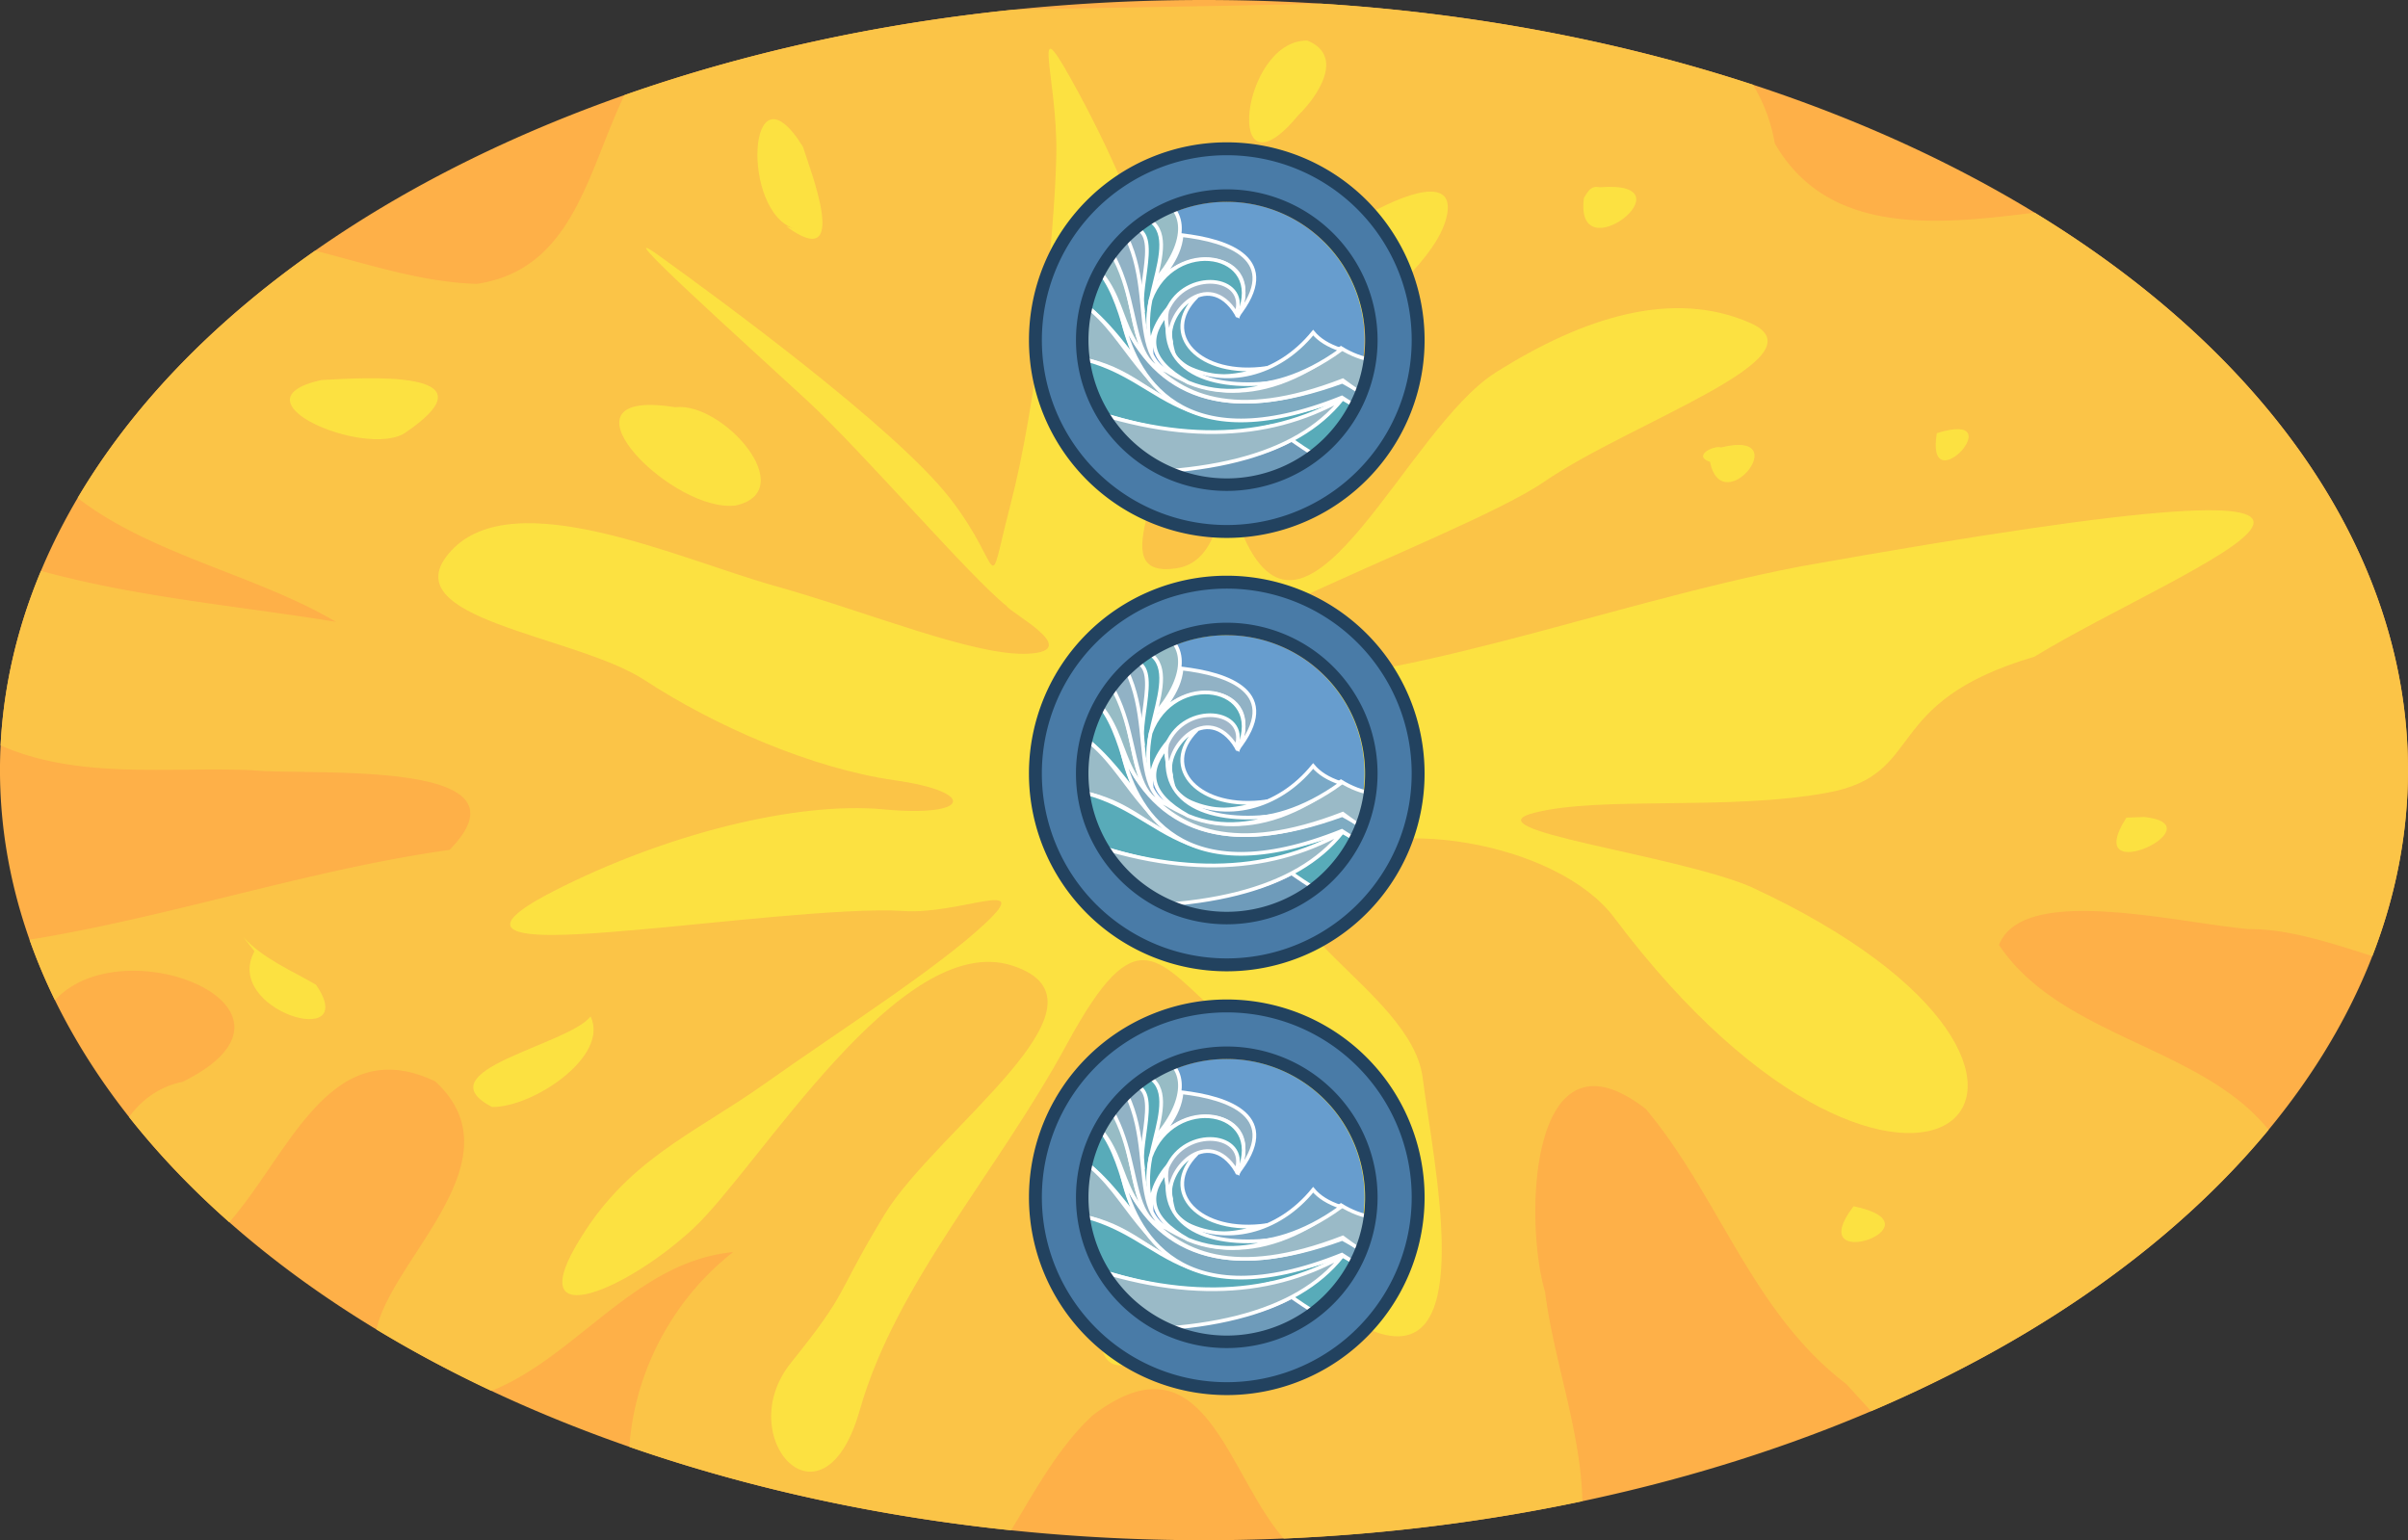 <?xml version="1.0" encoding="UTF-8" standalone="no"?>
<svg
   xmlns:dc="http://purl.org/dc/elements/1.1/"
   xmlns:cc="http://creativecommons.org/ns#"
   xmlns:rdf="http://www.w3.org/1999/02/22-rdf-syntax-ns#"
   xmlns:svg="http://www.w3.org/2000/svg"
   xmlns="http://www.w3.org/2000/svg"
   xmlns:sodipodi="http://sodipodi.sourceforge.net/DTD/sodipodi-0.dtd"
   xmlns:inkscape="http://www.inkscape.org/namespaces/inkscape"
   sodipodi:docname="favor02.svg"
   inkscape:version="1.0 (4035a4fb49, 2020-05-01)"
   id="svg9477"
   version="1.1"
   viewBox="0 0 132.292 84.625"
   height="84.625mm"
   width="132.292mm">
  <rect x="0" y="0" width="132.292" height="84.625" fill="#333333" stroke="none"/>
  <defs
     id="defs9471">
    <filter
       style="color-interpolation-filters:sRGB"
       inkscape:label="Color Shift"
       id="filter14284">
      <feColorMatrix
         type="hueRotate"
         values="360"
         result="color1"
         id="feColorMatrix14280" />
      <feColorMatrix
         type="saturate"
         values="1"
         result="fbSourceGraphic"
         id="feColorMatrix14282" />
      <feColorMatrix
         result="fbSourceGraphicAlpha"
         in="fbSourceGraphic"
         values="0 0 0 -1 0 0 0 0 -1 0 0 0 0 -1 0 0 0 0 1 0"
         id="feColorMatrix14286" />
      <feColorMatrix
         id="feColorMatrix14288"
         type="hueRotate"
         values="360"
         result="color1"
         in="fbSourceGraphic" />
      <feColorMatrix
         id="feColorMatrix14290"
         type="saturate"
         values="1"
         result="color2" />
    </filter>
    <filter
       id="filter14284-7"
       inkscape:label="Color Shift"
       style="color-interpolation-filters:sRGB">
      <feColorMatrix
         id="feColorMatrix14280-8"
         result="color1"
         values="360"
         type="hueRotate" />
      <feColorMatrix
         id="feColorMatrix14282-6"
         result="fbSourceGraphic"
         values="1"
         type="saturate" />
      <feColorMatrix
         id="feColorMatrix14286-8"
         values="0 0 0 -1 0 0 0 0 -1 0 0 0 0 -1 0 0 0 0 1 0"
         in="fbSourceGraphic"
         result="fbSourceGraphicAlpha" />
      <feColorMatrix
         in="fbSourceGraphic"
         result="color1"
         values="360"
         type="hueRotate"
         id="feColorMatrix14288-8" />
      <feColorMatrix
         result="color2"
         values="1"
         type="saturate"
         id="feColorMatrix14290-4" />
    </filter>
    <filter
       style="color-interpolation-filters:sRGB"
       inkscape:label="Color Shift"
       id="filter14284-7-5">
      <feColorMatrix
         type="hueRotate"
         values="360"
         result="color1"
         id="feColorMatrix14280-8-0" />
      <feColorMatrix
         type="saturate"
         values="1"
         result="fbSourceGraphic"
         id="feColorMatrix14282-6-4" />
      <feColorMatrix
         result="fbSourceGraphicAlpha"
         in="fbSourceGraphic"
         values="0 0 0 -1 0 0 0 0 -1 0 0 0 0 -1 0 0 0 0 1 0"
         id="feColorMatrix14286-8-8" />
      <feColorMatrix
         id="feColorMatrix14288-8-7"
         type="hueRotate"
         values="360"
         result="color1"
         in="fbSourceGraphic" />
      <feColorMatrix
         id="feColorMatrix14290-4-1"
         type="saturate"
         values="1"
         result="color2" />
    </filter>
    <filter
       style="color-interpolation-filters:sRGB"
       inkscape:label="Color Shift"
       id="filter14284-0">
      <feColorMatrix
         type="hueRotate"
         values="360"
         result="color1"
         id="feColorMatrix14280-9" />
      <feColorMatrix
         type="saturate"
         values="1"
         result="fbSourceGraphic"
         id="feColorMatrix14282-1" />
      <feColorMatrix
         result="fbSourceGraphicAlpha"
         in="fbSourceGraphic"
         values="0 0 0 -1 0 0 0 0 -1 0 0 0 0 -1 0 0 0 0 1 0"
         id="feColorMatrix14286-7" />
      <feColorMatrix
         id="feColorMatrix14288-7"
         type="hueRotate"
         values="360"
         result="color1"
         in="fbSourceGraphic" />
      <feColorMatrix
         id="feColorMatrix14290-1"
         type="saturate"
         values="1"
         result="color2" />
    </filter>
  </defs>
  <sodipodi:namedview
     inkscape:window-maximized="0"
     inkscape:window-y="55"
     inkscape:window-x="387"
     inkscape:window-height="983"
     inkscape:window-width="1533"
     fit-margin-bottom="0"
     fit-margin-right="0"
     fit-margin-left="0"
     fit-margin-top="0"
     showgrid="true"
     inkscape:document-rotation="0"
     inkscape:current-layer="layer1"
     inkscape:document-units="mm"
     inkscape:cy="230.23097"
     inkscape:cx="166.28427"
     inkscape:zoom="0.98994949"
     inkscape:pageshadow="2"
     inkscape:pageopacity="0.0"
     borderopacity="1.0"
     bordercolor="#666666"
     pagecolor="#ffffff"
     id="base">
    <inkscape:grid
       id="grid548"
       type="xygrid" />
  </sodipodi:namedview>
  <g
     sodipodi:insensitive="true"
     transform="translate(-47.648,72.864)"
     id="layer1"
     inkscape:groupmode="layer"
     inkscape:label="Background">
    <path
       d="m 179.939,-30.551 a 66.146,42.313 0 0 1 -66.146,42.313 66.146,42.313 0 0 1 -66.146,-42.313 66.146,42.313 0 0 1 66.146,-42.313 66.146,42.313 0 0 1 66.146,42.313 z"
       style="fill:#feb048;fill-opacity:1;stroke:none;stroke-width:1.111;stroke-linecap:round;stroke-linejoin:bevel"
       id="path10054" />
    <path
       d="m 120.212,-72.664 c -5.619,0.146 -11.242,0.207 -16.864,0.332 a 66.146,42.313 0 0 0 -21.396,4.694 c -2.018,4.201 -2.819,9.592 -8.111,10.371 -3.005,-0.091 -5.925,-1.066 -8.879,-1.825 a 66.146,42.313 0 0 0 -13.047,13.588 c 4.031,3.124 9.846,4.234 14.186,6.805 -5.394,-0.875 -10.924,-1.347 -16.201,-2.797 a 66.146,42.313 0 0 0 -2.219,9.585 c 4.271,1.891 9.203,1.172 13.817,1.366 3.173,0.322 15.801,-0.683 10.849,4.376 -7.793,1.102 -15.319,3.681 -23.076,4.934 a 66.146,42.313 0 0 0 1.394,3.318 c 0.012,-0.009 0.023,-0.015 0.035,-0.024 3.782,-4.068 15.041,0.518 6.983,4.518 -1.273,0.251 -2.246,0.985 -2.946,1.93 a 66.146,42.313 0 0 0 5.51,5.785 c 3.343,-3.848 5.558,-10.474 11.315,-7.74 4.665,4.311 -2.38,9.686 -3.232,13.632 a 66.146,42.313 0 0 0 6.317,3.373 c 4.689,-1.882 7.925,-7.121 13.281,-7.625 -3.284,2.548 -5.423,6.555 -5.701,10.703 a 66.146,42.313 0 0 0 20.97,4.582 c 1.372,-2.277 2.665,-4.659 4.503,-6.333 6.107,-4.622 7.315,3.177 10.475,6.787 A 66.146,42.313 0 0 0 134.582,9.617 c -0.077,-3.821 -1.573,-7.721 -2.051,-11.497 -1.19,-4.035 -0.82,-15.005 5.543,-10.044 4.016,4.798 5.856,11.189 10.994,15.094 0.438,0.476 0.908,0.992 1.376,1.502 a 66.146,42.313 0 0 0 21.836,-15.462 c -3.739,-4.621 -11.39,-5.062 -14.811,-10.152 1.312,-3.372 9.708,-1.223 13.745,-0.873 2.147,-0.015 4.461,0.751 6.766,1.484 a 66.146,42.313 0 0 0 1.959,-10.22 66.146,42.313 0 0 0 -20.512,-30.629 c -5.236,0.649 -11.311,1.339 -14.276,-3.806 -0.203,-1.201 -0.624,-2.271 -1.196,-3.221 a 66.146,42.313 0 0 0 -23.744,-4.457 z"
       style="fill:#fbc447;fill-opacity:1;stroke:none;stroke-width:0.939px;stroke-linecap:butt;stroke-linejoin:miter;stroke-opacity:1"
       id="path10060" />
    <path
       d="m 149.482,-6.587 c -2.942,3.846 5.059,1.046 0,0 z M 134.667,-61.993 c -0.55,4.199 6.055,-0.989 0.886,-0.583 -0.532,-0.095 -0.634,0.201 -0.886,0.583 z m 6.924,14.504 c 0.689,3.281 4.752,-1.81 0.614,-0.792 -0.432,-0.128 -1.584,0.478 -0.614,0.792 z m 12.464,-1.574 c -0.659,3.945 4.24,-1.334 0,0 z m -45.504,43.452 c 0.099,2.459 -2.339,10.336 2.612,6.922 2.522,-2.078 0.566,-8.498 -2.612,-6.922 z M 80.094,-17.016 c -1.233,1.582 -9.245,2.971 -5.416,4.974 2.266,0.024 6.465,-2.79 5.416,-4.974 z m -18.465,-3.582 c -1.771,3.244 5.889,5.51 3.385,1.844 -1.364,-0.802 -2.894,-1.421 -3.985,-2.609 m 58.435,-49.273 c -3.672,-0.023 -4.615,9.088 -0.487,4.102 1.026,-1 2.595,-3.254 0.487,-4.102 z M 91.354,-60.284 c -3.047,-0.81 -2.649,-9.446 0.404,-4.519 0.417,1.322 2.649,6.998 -0.912,4.376 m -20.98,11.371 c -2.2,1.336 -9.62,-1.815 -4.555,-2.927 2.161,-0.115 9.882,-0.666 4.555,2.927 z m 17.918,3.983 c -3.564,0.075 -9.934,-6.529 -3.047,-5.415 2.642,-0.319 6.948,4.62 3.3,5.404 M 164.471,-27.94 c -2.591,4.043 5.092,0.411 0.979,-0.036 l -0.979,0.036 z m -61.525,-11.633 c -2.052,-1.635 -7.814,-8.381 -10.953,-11.284 -3.139,-2.903 -11.314,-10.247 -8.127,-7.951 3.186,2.296 12.952,9.425 15.983,13.335 3.031,3.91 1.912,5.714 3.324,0.295 1.412,-5.419 2.423,-14.771 2.507,-19.182 0.084,-4.411 -1.607,-8.631 1.228,-3.398 2.836,5.233 5.374,11.794 5.335,16.379 -0.039,4.585 -4.14,10.355 0.027,9.742 4.168,-0.613 2,-10.422 3.859,-13.815 1.859,-3.392 12.4,-9.951 10.919,-5.234 -1.481,4.717 -14.362,10.926 -10.86,17.765 3.502,6.839 8.793,-6.423 13.633,-9.478 4.839,-3.055 9.727,-4.58 13.969,-2.726 4.242,1.854 -6.574,5.472 -11.313,8.734 -4.74,3.262 -26.191,10.543 -17.338,11.004 8.854,0.461 20.412,-4.223 31.363,-6.344 40.934,-7.307 21.068,-0.042 12.912,4.95 -8.557,2.524 -5.873,6.461 -11.366,7.471 -5.493,1.01 -12.388,0.164 -16.1,1.102 -3.712,0.938 7.615,2.267 11.871,4.063 22.723,10.488 8.872,23.492 -7.49,1.697 -3.128,-4.162 -12.748,-5.799 -16.696,-2.869 -3.948,2.931 5.55,6.827 6.172,11.661 0.622,4.834 2.933,15.517 -2.255,14.084 -5.188,-1.433 -4.91,-14.031 -8.627,-17.277 -3.716,-3.247 -4.749,-5.852 -8.652,1.337 -3.903,7.188 -9.39,13.107 -11.394,20.143 -2.004,7.036 -7.076,1.489 -3.772,-2.621 3.304,-4.111 2.298,-3.456 5.132,-8.132 2.833,-4.676 13.203,-11.665 7.041,-13.683 -6.162,-2.018 -13.958,11.111 -17.555,14.451 -3.597,3.34 -9.188,5.737 -6.452,0.976 2.736,-4.761 6.413,-6.116 10.402,-8.949 3.989,-2.833 9.423,-6.285 12.115,-8.813 2.692,-2.528 -1.432,-0.454 -4.527,-0.671 -3.095,-0.217 -10.916,0.724 -14.593,1.033 -3.677,0.309 -10.687,0.988 -4.594,-2.128 6.093,-3.115 13.328,-4.938 18.115,-4.488 4.786,0.45 5.169,-0.952 0.603,-1.601 -4.565,-0.649 -9.913,-3.005 -13.732,-5.503 -3.819,-2.498 -14.09,-3.338 -10.629,-7.1 3.461,-3.761 12.59,0.47 17.786,1.927 5.196,1.457 11.044,3.904 13.972,3.722 2.929,-0.182 -0.987,-2.206 -1.244,-2.624 -0.257,-0.418 2.052,1.635 -1.5e-4,1.4e-5 z"
       style="fill:#fefc3d;fill-opacity:0.529;stroke:none;stroke-width:0.265px;stroke-linecap:butt;stroke-linejoin:miter;stroke-opacity:1"
       id="path10122" />
  </g>
  <g
     inkscape:label="Water"
     id="layer6"
     inkscape:groupmode="layer">
    <g
       transform="matrix(0.105,0,0,0.105,126.99,37.482)"
       id="layer1-6"
       inkscape:label="Ebene 1">
      <circle
         r="72.25"
         cy="47.625"
         cx="-567.72"
         id="circle10737"
         style="fill:#679dce;fill-opacity:1;stroke-width:0.334;stroke-linecap:round;stroke-linejoin:bevel" />
      <path
         sodipodi:nodetypes="cccc"
         inkscape:connector-curvature="0"
         id="path4146"
         d="m -591.199,-7.152 c -1.058,13.01 -10.844,21.463 -16.447,31.433 13.046,-28.485 62.382,-23.991 45.347,11.316 24.251,-30.265 -4.453,-39.954 -28.9,-42.749 z"
         style="color:#000000;display:inline;overflow:visible;visibility:visible;fill:#91b2c5;fill-opacity:1;stroke:#ffffff;stroke-width:1.933;stroke-linecap:butt;stroke-linejoin:miter;stroke-miterlimit:4;stroke-dasharray:none;stroke-dashoffset:0;stroke-opacity:1;marker:none;enable-background:accumulate" />
      <path
         sodipodi:nodetypes="ccc"
         inkscape:connector-curvature="0"
         id="path4144"
         d="m -637.966,-23.594 c 60.969,-20.035 64.243,33.364 -8.533,71.219 12.044,-21.589 17.993,-77.184 8.533,-71.219 z"
         style="color:#000000;display:inline;overflow:visible;visibility:visible;fill:#97bcc5;fill-opacity:1;stroke:#ffffff;stroke-width:1.933;stroke-linecap:butt;stroke-linejoin:miter;stroke-miterlimit:4;stroke-dasharray:none;stroke-dashoffset:0;stroke-opacity:1;marker:none;enable-background:accumulate" />
      <path
         style="color:#000000;display:inline;overflow:visible;visibility:visible;fill:#58abb9;fill-opacity:1;stroke:#ffffff;stroke-width:1.933;stroke-linecap:butt;stroke-linejoin:miter;stroke-miterlimit:4;stroke-dasharray:none;stroke-dashoffset:0;stroke-opacity:1;marker:none;enable-background:accumulate"
         d="m -628.624,-17.593 c 47.906,-4.993 15.816,38.929 20.814,57.912 -5.506,20.846 -18.442,-60.263 -20.814,-57.912 z"
         id="path4142"
         inkscape:connector-curvature="0"
         sodipodi:nodetypes="ccc" />
      <path
         sodipodi:nodetypes="ccssscsccc"
         inkscape:connector-curvature="0"
         id="path3323"
         d="m -573.466,142.551 -56.885,-23.862 c 11.138,-0.4 -3.792,-2.834 7.359,-3.082 11.151,-0.248 22.18,-0.618 32.831,-1.509 10.651,-0.89 20.925,-2.301 30.564,-4.628 9.639,-2.328 18.645,-5.573 26.759,-10.133 6.535,4.415 13.302,8.123 20.384,10.866 7.082,2.743 0.864,4.151 8.661,4.707 l -14.855,13.871 z"
         style="color:#000000;display:inline;overflow:visible;visibility:visible;fill:#6e9bba;fill-opacity:1;stroke:#ffffff;stroke-width:1.933;stroke-linecap:butt;stroke-linejoin:miter;stroke-miterlimit:4;stroke-dasharray:none;stroke-dashoffset:0;stroke-opacity:1;marker:none;enable-background:accumulate" />
      <path
         sodipodi:nodetypes="cccc"
         inkscape:connector-curvature="0"
         id="path4099"
         d="M -656.553,-2.482 V 21.228 c 17.077,6.468 27.52,18.811 42.798,38.798 -10.994,-20.54 -9.524,-53.246 -42.798,-62.507 z"
         style="color:#000000;display:inline;overflow:visible;visibility:visible;fill:#58abb9;fill-opacity:1;stroke:#ffffff;stroke-width:1.933;stroke-linecap:butt;stroke-linejoin:miter;stroke-miterlimit:4;stroke-dasharray:none;stroke-dashoffset:0;stroke-opacity:1;marker:none;enable-background:accumulate" />
      <path
         sodipodi:nodetypes="cccc"
         inkscape:connector-curvature="0"
         id="path4097"
         d="m -656.553,55.535 c 34.85,3.713 40.679,15.403 65.589,28.02 -31.77,-23.397 -33.808,-49.738 -65.589,-62.148 z"
         style="color:#000000;display:inline;overflow:visible;visibility:visible;fill:#99bbc7;fill-opacity:1;stroke:#ffffff;stroke-width:1.933;stroke-linecap:butt;stroke-linejoin:miter;stroke-miterlimit:4;stroke-dasharray:none;stroke-dashoffset:0;stroke-opacity:1;marker:none;enable-background:accumulate" />
      <path
         sodipodi:nodetypes="ccccccc"
         inkscape:connector-curvature="0"
         id="path4095"
         d="m -656.553,55.355 c 58.482,5.22 55.362,55.566 149.469,22.991 5.636,3.253 11.271,6.288 16.907,7.185 l -10.311,27.468 c -18.167,0.756 -26.022,-9.397 -44.189,-20.104 -36.907,9.845 -74.35,-0.778 -111.876,-14.576 z"
         style="color:#000000;display:inline;overflow:visible;visibility:visible;fill:#58abb9;fill-opacity:1;stroke:#ffffff;stroke-width:1.933;stroke-linecap:butt;stroke-linejoin:miter;stroke-miterlimit:4;stroke-dasharray:none;stroke-dashoffset:0;stroke-opacity:1;marker:none;enable-background:accumulate" />
      <path
         sodipodi:nodetypes="ccssscc"
         inkscape:connector-curvature="0"
         id="path4093"
         d="m -656.553,78.32 c 61.269,24.483 109.961,22.318 149.312,0.362 -5.951,7.482 -13.482,13.9 -22.624,19.233 -9.142,5.333 -19.897,9.58 -32.296,12.72 -12.399,3.14 -26.443,5.172 -42.164,6.074 -15.721,0.902 -17.962,-4.007 -37.071,-5.386 z"
         style="color:#000000;display:inline;overflow:visible;visibility:visible;fill:#9abac7;fill-opacity:1;stroke:#ffffff;stroke-width:1.933;stroke-linecap:butt;stroke-linejoin:miter;stroke-miterlimit:4;stroke-dasharray:none;stroke-dashoffset:0;stroke-opacity:1;marker:none;enable-background:accumulate" />
      <path
         sodipodi:nodetypes="cccccc"
         inkscape:connector-curvature="0"
         id="path4101"
         d="m -490.176,85.711 c -5.714,-0.45 -11.428,-4.182 -17.142,-7.903 -84.588,33.97 -108.686,-11.76 -115.131,-42.21 17.617,41.811 53.912,56.288 115.365,33.948 l 16.907,9.34 z"
         style="color:#000000;display:inline;overflow:visible;visibility:visible;fill:#7eabc2;fill-opacity:1;stroke:#ffffff;stroke-width:1.933;stroke-linecap:butt;stroke-linejoin:miter;stroke-miterlimit:4;stroke-dasharray:none;stroke-dashoffset:0;stroke-opacity:1;marker:none;enable-background:accumulate" />
      <path
         sodipodi:nodetypes="cssscssscc"
         inkscape:connector-curvature="0"
         id="path4124"
         d="m -656.553,-2.482 c 9.529,3.423 16.101,7.914 20.885,12.727 4.784,4.813 7.78,10.127 10.159,15.554 2.379,5.427 4.14,10.967 6.453,16.232 2.313,5.265 5.178,10.255 9.766,14.582 -3.384,-5.173 -5.193,-11.452 -6.712,-18.258 -1.519,-6.806 -2.748,-14.139 -4.973,-21.421 -2.225,-7.282 -5.445,-14.513 -10.946,-21.115 -5.501,-6.602 -1.516,-8.797 -12.865,-13.562 z"
         style="color:#000000;display:inline;overflow:visible;visibility:visible;fill:#97bcc5;fill-opacity:1;stroke:#ffffff;stroke-width:1.933;stroke-linecap:butt;stroke-linejoin:miter;stroke-miterlimit:4;stroke-dasharray:none;stroke-dashoffset:0;stroke-opacity:1;marker:none;enable-background:accumulate" />
      <path
         sodipodi:nodetypes="cccc"
         inkscape:connector-curvature="0"
         id="path4138"
         d="m -546.557,62.361 c -35.44,5.231 -56.476,-17.767 -36.654,-37.361 -16.066,7.225 -15.514,18.817 -11.748,31.254 13.739,14.852 30.976,10.984 48.402,6.107 z"
         style="color:#000000;display:inline;overflow:visible;visibility:visible;fill:#63aabc;fill-opacity:1;stroke:#ffffff;stroke-width:1.933;stroke-linecap:butt;stroke-linejoin:miter;stroke-miterlimit:4;stroke-dasharray:none;stroke-dashoffset:0;stroke-opacity:1;marker:none;enable-background:accumulate" />
      <path
         sodipodi:nodetypes="cccccc"
         inkscape:connector-curvature="0"
         id="path4122"
         d="m -490.636,78.167 c -6.232,-1.847 -11.198,-5.63 -16.212,-9.34 -56.917,22.021 -85.958,8.478 -104.087,-13.651 23.163,20.008 57.875,31.83 103.148,-3.233 5.404,3.354 11.122,5.508 17.152,6.466 z"
         style="color:#000000;display:inline;overflow:visible;visibility:visible;fill:#9abac7;fill-opacity:1;stroke:#ffffff;stroke-width:1.933;stroke-linecap:butt;stroke-linejoin:miter;stroke-miterlimit:4;stroke-dasharray:none;stroke-dashoffset:0;stroke-opacity:1;marker:none;enable-background:accumulate" />
      <path
         sodipodi:nodetypes="ccc"
         inkscape:connector-curvature="0"
         id="path4140"
         d="m -623.154,-10.385 c 24.311,-5.928 8.447,28.414 11.748,43.468 -1.001,-21.014 -10.409,-45.272 -11.748,-43.468 z"
         style="color:#000000;display:inline;overflow:visible;visibility:visible;fill:#91b2c5;fill-opacity:1;stroke:#ffffff;stroke-width:1.933;stroke-linecap:butt;stroke-linejoin:miter;stroke-miterlimit:4;stroke-dasharray:none;stroke-dashoffset:0;stroke-opacity:1;marker:none;enable-background:accumulate" />
      <path
         sodipodi:nodetypes="cssscsscc"
         inkscape:connector-curvature="0"
         id="path4126"
         d="m -644.786,-17.744 c 12.888,4.949 9.477,8.644 15.176,17.149 5.699,8.505 8.741,18.044 11.002,27.126 2.261,9.082 3.74,17.706 6.312,24.384 2.573,6.678 6.239,11.409 12.873,12.702 -12.542,-7.271 -10.744,-26.432 -13.851,-46.701 -1.554,-10.134 -4.333,-20.546 -10.745,-29.886 -6.411,-9.34 6.149,-5.45 -9.931,-11.301 z"
         style="color:#000000;display:inline;overflow:visible;visibility:visible;fill:#91b2c5;fill-opacity:1;stroke:#ffffff;stroke-width:1.933;stroke-linecap:butt;stroke-linejoin:miter;stroke-miterlimit:4;stroke-dasharray:none;stroke-dashoffset:0;stroke-opacity:1;marker:none;enable-background:accumulate" />
      <path
         sodipodi:nodetypes="cccc"
         inkscape:connector-curvature="0"
         id="path4130"
         d="m -507.788,52.841 c -6.835,-2.237 -11.49,-5.308 -14.568,-8.981 -18.503,22.693 -46.189,28.796 -67.904,17.064 9.753,9.159 42.003,21.307 82.471,-8.083 z"
         style="color:#000000;display:inline;overflow:visible;visibility:visible;fill:#7aa9c7;fill-opacity:1;stroke:#ffffff;stroke-width:1.933;stroke-linecap:butt;stroke-linejoin:miter;stroke-miterlimit:4;stroke-dasharray:none;stroke-dashoffset:0;stroke-opacity:1;marker:none;enable-background:accumulate" />
      <path
         sodipodi:nodetypes="ccccccccsc"
         d="m -567.72,-52.72 c -55.419,-5.6e-5 -100.345,44.926 -100.345,100.345 -6e-5,55.419 44.926,100.345 100.345,100.345 55.419,6e-5 100.345,-44.926 100.345,-100.345 5e-5,-55.419 -44.926,-100.345 -100.345,-100.345 z m 0.394,24.806 c 45.236,-0.036 75.2,30.592 75.2,75.787 -4e-5,45.195 -30.3,75.209 -75.495,75.209 -45.195,-3e-5 -75.152,-29.962 -75.152,-75.158 -3e-5,-45.144 30.212,-75.802 75.447,-75.838 z"
         style="fill:#497ba7;fill-opacity:1;stroke-width:0.463;stroke-linecap:round;stroke-linejoin:bevel"
         id="path10721" />
      <path
         sodipodi:nodetypes="cccc"
         inkscape:connector-curvature="0"
         id="path4132"
         d="m -537.856,69.191 c -33.139,5.737 -67.553,-2.561 -59.657,-36.834 -12.195,13.637 -11.297,25.832 9.674,37.552 19.071,7.831 35.687,3.554 49.983,-0.719 z"
         style="color:#000000;display:inline;overflow:visible;visibility:visible;fill:#63aabc;fill-opacity:1;stroke:#ffffff;stroke-width:1.933;stroke-linecap:butt;stroke-linejoin:miter;stroke-miterlimit:4;stroke-dasharray:none;stroke-dashoffset:0;stroke-opacity:1;marker:none;enable-background:accumulate" />
      <path
         style="color:#000000;display:inline;overflow:visible;visibility:visible;fill:#58abb9;fill-opacity:1;stroke:#ffffff;stroke-width:1.933;stroke-linecap:butt;stroke-linejoin:miter;stroke-miterlimit:4;stroke-dasharray:none;stroke-dashoffset:0;stroke-opacity:1;marker:none;enable-background:accumulate"
         d="m -607.061,52.424 c -1.221,-19.933 31.987,-50.151 45.854,-18.207 13.878,-32.872 -34.156,-40.675 -46.219,-7.573 -1.92,9.554 -1.545,17.61 0.365,25.78 z"
         id="path4136"
         inkscape:connector-curvature="0"
         sodipodi:nodetypes="cccc" />
      <path
         sodipodi:nodetypes="cccc"
         inkscape:connector-curvature="0"
         id="path4134"
         d="m -596.603,49.069 c -4.534,-14.434 18.925,-39.823 34.069,-15.088 6.601,-20.14 -26.787,-23.627 -36.184,-1.796 -1.496,6.301 0.627,11.496 2.115,16.884 z"
         style="color:#000000;display:inline;overflow:visible;visibility:visible;fill:#a0b7c9;fill-opacity:1;stroke:#ffffff;stroke-width:1.933;stroke-linecap:butt;stroke-linejoin:miter;stroke-miterlimit:4;stroke-dasharray:none;stroke-dashoffset:0;stroke-opacity:1;marker:none;enable-background:accumulate" />
      <path
         transform="matrix(0.265,0,0,0.265,-671.059,-55.714)"
         d="M 390.092,92.824 A 297.748,297.748 0 0 0 92.824,390.572 297.748,297.748 0 0 0 390.572,688.32 297.748,297.748 0 0 0 688.32,390.572 297.748,297.748 0 0 0 390.572,92.824 a 297.748,297.748 0 0 0 -0.48,0 z m -0.471,24.678 a 273.071,273.071 0 0 1 0.951,0 A 273.071,273.071 0 0 1 663.643,390.572 273.071,273.071 0 0 1 390.572,663.643 273.071,273.071 0 0 1 117.502,390.572 273.071,273.071 0 0 1 389.621,117.502 Z"
         style="fill:#22425f;fill-opacity:1;stroke-width:1.375;stroke-linecap:round;stroke-linejoin:bevel"
         id="circle10739" />
      <path
         transform="matrix(0.265,0,0,0.265,-671.059,-55.714)"
         d="M 390.287,0 A 390.572,390.572 0 0 0 0,390.572 390.572,390.572 0 0 0 390.572,781.143 390.572,390.572 0 0 0 781.145,390.572 390.572,390.572 0 0 0 390.572,0 390.572,390.572 0 0 0 390.287,0 Z m 0.285,25.471 A 365.101,365.101 0 0 1 755.674,390.572 365.101,365.101 0 0 1 390.572,755.674 365.101,365.101 0 0 1 25.471,390.572 365.101,365.101 0 0 1 390.572,25.471 Z"
         style="fill:#22425f;fill-opacity:1;stroke-width:1.804;stroke-linecap:round;stroke-linejoin:bevel"
         id="circle10741" />
    </g>
    <g
       inkscape:label="Ebene 1"
       id="layer1-6-5"
       transform="matrix(0.105,0,0,0.105,126.991,13.67)">
      <circle
         style="fill:#679dce;fill-opacity:1;stroke-width:0.334;stroke-linecap:round;stroke-linejoin:bevel"
         id="circle10737-6"
         cx="-567.72"
         cy="47.625"
         r="72.25" />
      <path
         style="color:#000000;display:inline;overflow:visible;visibility:visible;fill:#91b2c5;fill-opacity:1;stroke:#ffffff;stroke-width:1.933;stroke-linecap:butt;stroke-linejoin:miter;stroke-miterlimit:4;stroke-dasharray:none;stroke-dashoffset:0;stroke-opacity:1;marker:none;enable-background:accumulate"
         d="m -591.199,-7.152 c -1.058,13.01 -10.844,21.463 -16.447,31.433 13.046,-28.485 62.382,-23.991 45.347,11.316 24.251,-30.265 -4.453,-39.954 -28.9,-42.749 z"
         id="path4146-3"
         inkscape:connector-curvature="0"
         sodipodi:nodetypes="cccc" />
      <path
         style="color:#000000;display:inline;overflow:visible;visibility:visible;fill:#97bcc5;fill-opacity:1;stroke:#ffffff;stroke-width:1.933;stroke-linecap:butt;stroke-linejoin:miter;stroke-miterlimit:4;stroke-dasharray:none;stroke-dashoffset:0;stroke-opacity:1;marker:none;enable-background:accumulate"
         d="m -637.966,-23.594 c 60.969,-20.035 64.243,33.364 -8.533,71.219 12.044,-21.589 17.993,-77.184 8.533,-71.219 z"
         id="path4144-9"
         inkscape:connector-curvature="0"
         sodipodi:nodetypes="ccc" />
      <path
         sodipodi:nodetypes="ccc"
         inkscape:connector-curvature="0"
         id="path4142-4"
         d="m -628.624,-17.593 c 47.906,-4.993 15.816,38.929 20.814,57.912 -5.506,20.846 -18.442,-60.263 -20.814,-57.912 z"
         style="color:#000000;display:inline;overflow:visible;visibility:visible;fill:#58abb9;fill-opacity:1;stroke:#ffffff;stroke-width:1.933;stroke-linecap:butt;stroke-linejoin:miter;stroke-miterlimit:4;stroke-dasharray:none;stroke-dashoffset:0;stroke-opacity:1;marker:none;enable-background:accumulate" />
      <path
         style="color:#000000;display:inline;overflow:visible;visibility:visible;fill:#6e9bba;fill-opacity:1;stroke:#ffffff;stroke-width:1.933;stroke-linecap:butt;stroke-linejoin:miter;stroke-miterlimit:4;stroke-dasharray:none;stroke-dashoffset:0;stroke-opacity:1;marker:none;enable-background:accumulate"
         d="m -573.466,142.551 -56.885,-23.862 c 11.138,-0.4 -3.792,-2.834 7.359,-3.082 11.151,-0.248 22.18,-0.618 32.831,-1.509 10.651,-0.89 20.925,-2.301 30.564,-4.628 9.639,-2.328 18.645,-5.573 26.759,-10.133 6.535,4.415 13.302,8.123 20.384,10.866 7.082,2.743 0.864,4.151 8.661,4.707 l -14.855,13.871 z"
         id="path3323-8"
         inkscape:connector-curvature="0"
         sodipodi:nodetypes="ccssscsccc" />
      <path
         style="color:#000000;display:inline;overflow:visible;visibility:visible;fill:#58abb9;fill-opacity:1;stroke:#ffffff;stroke-width:1.933;stroke-linecap:butt;stroke-linejoin:miter;stroke-miterlimit:4;stroke-dasharray:none;stroke-dashoffset:0;stroke-opacity:1;marker:none;enable-background:accumulate"
         d="M -656.553,-2.482 V 21.228 c 17.077,6.468 27.52,18.811 42.798,38.798 -10.994,-20.54 -9.524,-53.246 -42.798,-62.507 z"
         id="path4099-1"
         inkscape:connector-curvature="0"
         sodipodi:nodetypes="cccc" />
      <path
         style="color:#000000;display:inline;overflow:visible;visibility:visible;fill:#99bbc7;fill-opacity:1;stroke:#ffffff;stroke-width:1.933;stroke-linecap:butt;stroke-linejoin:miter;stroke-miterlimit:4;stroke-dasharray:none;stroke-dashoffset:0;stroke-opacity:1;marker:none;enable-background:accumulate"
         d="m -656.553,55.535 c 34.85,3.713 40.679,15.403 65.589,28.02 -31.77,-23.397 -33.808,-49.738 -65.589,-62.148 z"
         id="path4097-2"
         inkscape:connector-curvature="0"
         sodipodi:nodetypes="cccc" />
      <path
         style="color:#000000;display:inline;overflow:visible;visibility:visible;fill:#58abb9;fill-opacity:1;stroke:#ffffff;stroke-width:1.933;stroke-linecap:butt;stroke-linejoin:miter;stroke-miterlimit:4;stroke-dasharray:none;stroke-dashoffset:0;stroke-opacity:1;marker:none;enable-background:accumulate"
         d="m -656.553,55.355 c 58.482,5.22 55.362,55.566 149.469,22.991 5.636,3.253 11.271,6.288 16.907,7.185 l -10.311,27.468 c -18.167,0.756 -26.022,-9.397 -44.189,-20.104 -36.907,9.845 -74.35,-0.778 -111.876,-14.576 z"
         id="path4095-9"
         inkscape:connector-curvature="0"
         sodipodi:nodetypes="ccccccc" />
      <path
         style="color:#000000;display:inline;overflow:visible;visibility:visible;fill:#9abac7;fill-opacity:1;stroke:#ffffff;stroke-width:1.933;stroke-linecap:butt;stroke-linejoin:miter;stroke-miterlimit:4;stroke-dasharray:none;stroke-dashoffset:0;stroke-opacity:1;marker:none;enable-background:accumulate"
         d="m -656.553,78.32 c 61.269,24.483 109.961,22.318 149.312,0.362 -5.951,7.482 -13.482,13.9 -22.624,19.233 -9.142,5.333 -19.897,9.58 -32.296,12.72 -12.399,3.14 -26.443,5.172 -42.164,6.074 -15.721,0.902 -17.962,-4.007 -37.071,-5.386 z"
         id="path4093-3"
         inkscape:connector-curvature="0"
         sodipodi:nodetypes="ccssscc" />
      <path
         style="color:#000000;display:inline;overflow:visible;visibility:visible;fill:#7eabc2;fill-opacity:1;stroke:#ffffff;stroke-width:1.933;stroke-linecap:butt;stroke-linejoin:miter;stroke-miterlimit:4;stroke-dasharray:none;stroke-dashoffset:0;stroke-opacity:1;marker:none;enable-background:accumulate"
         d="m -490.176,85.711 c -5.714,-0.45 -11.428,-4.182 -17.142,-7.903 -84.588,33.97 -108.686,-11.76 -115.131,-42.21 17.617,41.811 53.912,56.288 115.365,33.948 l 16.907,9.34 z"
         id="path4101-9"
         inkscape:connector-curvature="0"
         sodipodi:nodetypes="cccccc" />
      <path
         style="color:#000000;display:inline;overflow:visible;visibility:visible;fill:#97bcc5;fill-opacity:1;stroke:#ffffff;stroke-width:1.933;stroke-linecap:butt;stroke-linejoin:miter;stroke-miterlimit:4;stroke-dasharray:none;stroke-dashoffset:0;stroke-opacity:1;marker:none;enable-background:accumulate"
         d="m -656.553,-2.482 c 9.529,3.423 16.101,7.914 20.885,12.727 4.784,4.813 7.78,10.127 10.159,15.554 2.379,5.427 4.14,10.967 6.453,16.232 2.313,5.265 5.178,10.255 9.766,14.582 -3.384,-5.173 -5.193,-11.452 -6.712,-18.258 -1.519,-6.806 -2.748,-14.139 -4.973,-21.421 -2.225,-7.282 -5.445,-14.513 -10.946,-21.115 -5.501,-6.602 -1.516,-8.797 -12.865,-13.562 z"
         id="path4124-0"
         inkscape:connector-curvature="0"
         sodipodi:nodetypes="cssscssscc" />
      <path
         style="color:#000000;display:inline;overflow:visible;visibility:visible;fill:#63aabc;fill-opacity:1;stroke:#ffffff;stroke-width:1.933;stroke-linecap:butt;stroke-linejoin:miter;stroke-miterlimit:4;stroke-dasharray:none;stroke-dashoffset:0;stroke-opacity:1;marker:none;enable-background:accumulate"
         d="m -546.557,62.361 c -35.44,5.231 -56.476,-17.767 -36.654,-37.361 -16.066,7.225 -15.514,18.817 -11.748,31.254 13.739,14.852 30.976,10.984 48.402,6.107 z"
         id="path4138-8"
         inkscape:connector-curvature="0"
         sodipodi:nodetypes="cccc" />
      <path
         style="color:#000000;display:inline;overflow:visible;visibility:visible;fill:#9abac7;fill-opacity:1;stroke:#ffffff;stroke-width:1.933;stroke-linecap:butt;stroke-linejoin:miter;stroke-miterlimit:4;stroke-dasharray:none;stroke-dashoffset:0;stroke-opacity:1;marker:none;enable-background:accumulate"
         d="m -490.636,78.167 c -6.232,-1.847 -11.198,-5.63 -16.212,-9.34 -56.917,22.021 -85.958,8.478 -104.087,-13.651 23.163,20.008 57.875,31.83 103.148,-3.233 5.404,3.354 11.122,5.508 17.152,6.466 z"
         id="path4122-8"
         inkscape:connector-curvature="0"
         sodipodi:nodetypes="cccccc" />
      <path
         style="color:#000000;display:inline;overflow:visible;visibility:visible;fill:#91b2c5;fill-opacity:1;stroke:#ffffff;stroke-width:1.933;stroke-linecap:butt;stroke-linejoin:miter;stroke-miterlimit:4;stroke-dasharray:none;stroke-dashoffset:0;stroke-opacity:1;marker:none;enable-background:accumulate"
         d="m -623.154,-10.385 c 24.311,-5.928 8.447,28.414 11.748,43.468 -1.001,-21.014 -10.409,-45.272 -11.748,-43.468 z"
         id="path4140-5"
         inkscape:connector-curvature="0"
         sodipodi:nodetypes="ccc" />
      <path
         style="color:#000000;display:inline;overflow:visible;visibility:visible;fill:#91b2c5;fill-opacity:1;stroke:#ffffff;stroke-width:1.933;stroke-linecap:butt;stroke-linejoin:miter;stroke-miterlimit:4;stroke-dasharray:none;stroke-dashoffset:0;stroke-opacity:1;marker:none;enable-background:accumulate"
         d="m -644.786,-17.744 c 12.888,4.949 9.477,8.644 15.176,17.149 5.699,8.505 8.741,18.044 11.002,27.126 2.261,9.082 3.74,17.706 6.312,24.384 2.573,6.678 6.239,11.409 12.873,12.702 -12.542,-7.271 -10.744,-26.432 -13.851,-46.701 -1.554,-10.134 -4.333,-20.546 -10.745,-29.886 -6.411,-9.34 6.149,-5.45 -9.931,-11.301 z"
         id="path4126-0"
         inkscape:connector-curvature="0"
         sodipodi:nodetypes="cssscsscc" />
      <path
         style="color:#000000;display:inline;overflow:visible;visibility:visible;fill:#7aa9c7;fill-opacity:1;stroke:#ffffff;stroke-width:1.933;stroke-linecap:butt;stroke-linejoin:miter;stroke-miterlimit:4;stroke-dasharray:none;stroke-dashoffset:0;stroke-opacity:1;marker:none;enable-background:accumulate"
         d="m -507.788,52.841 c -6.835,-2.237 -11.49,-5.308 -14.568,-8.981 -18.503,22.693 -46.189,28.796 -67.904,17.064 9.753,9.159 42.003,21.307 82.471,-8.083 z"
         id="path4130-9"
         inkscape:connector-curvature="0"
         sodipodi:nodetypes="cccc" />
      <path
         id="path10721-6"
         style="fill:#497ba7;fill-opacity:1;stroke-width:0.463;stroke-linecap:round;stroke-linejoin:bevel"
         d="m -567.72,-52.72 c -55.419,-5.6e-5 -100.345,44.926 -100.345,100.345 -6e-5,55.419 44.926,100.345 100.345,100.345 55.419,6e-5 100.345,-44.926 100.345,-100.345 5e-5,-55.419 -44.926,-100.345 -100.345,-100.345 z m 0.394,24.806 c 45.236,-0.036 75.2,30.592 75.2,75.787 -4e-5,45.195 -30.3,75.209 -75.495,75.209 -45.195,-3e-5 -75.152,-29.962 -75.152,-75.158 -3e-5,-45.144 30.212,-75.802 75.447,-75.838 z"
         sodipodi:nodetypes="ccccccccsc" />
      <path
         style="color:#000000;display:inline;overflow:visible;visibility:visible;fill:#63aabc;fill-opacity:1;stroke:#ffffff;stroke-width:1.933;stroke-linecap:butt;stroke-linejoin:miter;stroke-miterlimit:4;stroke-dasharray:none;stroke-dashoffset:0;stroke-opacity:1;marker:none;enable-background:accumulate"
         d="m -537.856,69.191 c -33.139,5.737 -67.553,-2.561 -59.657,-36.834 -12.195,13.637 -11.297,25.832 9.674,37.552 19.071,7.831 35.687,3.554 49.983,-0.719 z"
         id="path4132-3"
         inkscape:connector-curvature="0"
         sodipodi:nodetypes="cccc" />
      <path
         sodipodi:nodetypes="cccc"
         inkscape:connector-curvature="0"
         id="path4136-8"
         d="m -607.061,52.424 c -1.221,-19.933 31.987,-50.151 45.854,-18.207 13.878,-32.872 -34.156,-40.675 -46.219,-7.573 -1.92,9.554 -1.545,17.61 0.365,25.78 z"
         style="color:#000000;display:inline;overflow:visible;visibility:visible;fill:#58abb9;fill-opacity:1;stroke:#ffffff;stroke-width:1.933;stroke-linecap:butt;stroke-linejoin:miter;stroke-miterlimit:4;stroke-dasharray:none;stroke-dashoffset:0;stroke-opacity:1;marker:none;enable-background:accumulate" />
      <path
         style="color:#000000;display:inline;overflow:visible;visibility:visible;fill:#a0b7c9;fill-opacity:1;stroke:#ffffff;stroke-width:1.933;stroke-linecap:butt;stroke-linejoin:miter;stroke-miterlimit:4;stroke-dasharray:none;stroke-dashoffset:0;stroke-opacity:1;marker:none;enable-background:accumulate"
         d="m -596.603,49.069 c -4.534,-14.434 18.925,-39.823 34.069,-15.088 6.601,-20.14 -26.787,-23.627 -36.184,-1.796 -1.496,6.301 0.627,11.496 2.115,16.884 z"
         id="path4134-5"
         inkscape:connector-curvature="0"
         sodipodi:nodetypes="cccc" />
      <path
         id="circle10739-61"
         style="fill:#22425f;fill-opacity:1;stroke-width:1.375;stroke-linecap:round;stroke-linejoin:bevel"
         d="M 390.092,92.824 A 297.748,297.748 0 0 0 92.824,390.572 297.748,297.748 0 0 0 390.572,688.32 297.748,297.748 0 0 0 688.32,390.572 297.748,297.748 0 0 0 390.572,92.824 a 297.748,297.748 0 0 0 -0.48,0 z m -0.471,24.678 a 273.071,273.071 0 0 1 0.951,0 A 273.071,273.071 0 0 1 663.643,390.572 273.071,273.071 0 0 1 390.572,663.643 273.071,273.071 0 0 1 117.502,390.572 273.071,273.071 0 0 1 389.621,117.502 Z"
         transform="matrix(0.265,0,0,0.265,-671.059,-55.714)" />
      <path
         id="circle10741-1"
         style="fill:#22425f;fill-opacity:1;stroke-width:1.804;stroke-linecap:round;stroke-linejoin:bevel"
         d="M 390.287,0 A 390.572,390.572 0 0 0 0,390.572 390.572,390.572 0 0 0 390.572,781.143 390.572,390.572 0 0 0 781.145,390.572 390.572,390.572 0 0 0 390.572,0 390.572,390.572 0 0 0 390.287,0 Z m 0.285,25.471 A 365.101,365.101 0 0 1 755.674,390.572 365.101,365.101 0 0 1 390.572,755.674 365.101,365.101 0 0 1 25.471,390.572 365.101,365.101 0 0 1 390.572,25.471 Z"
         transform="matrix(0.265,0,0,0.265,-671.059,-55.714)" />
    </g>
    <g
       transform="matrix(0.105,0,0,0.105,126.991,60.766)"
       id="layer1-6-5-5"
       inkscape:label="Ebene 1">
      <circle
         r="72.25"
         cy="47.625"
         cx="-567.72"
         id="circle10737-6-9"
         style="fill:#679dce;fill-opacity:1;stroke-width:0.334;stroke-linecap:round;stroke-linejoin:bevel" />
      <path
         sodipodi:nodetypes="cccc"
         inkscape:connector-curvature="0"
         id="path4146-3-8"
         d="m -591.199,-7.152 c -1.058,13.01 -10.844,21.463 -16.447,31.433 13.046,-28.485 62.382,-23.991 45.347,11.316 24.251,-30.265 -4.453,-39.954 -28.9,-42.749 z"
         style="color:#000000;display:inline;overflow:visible;visibility:visible;fill:#91b2c5;fill-opacity:1;stroke:#ffffff;stroke-width:1.933;stroke-linecap:butt;stroke-linejoin:miter;stroke-miterlimit:4;stroke-dasharray:none;stroke-dashoffset:0;stroke-opacity:1;marker:none;enable-background:accumulate" />
      <path
         sodipodi:nodetypes="ccc"
         inkscape:connector-curvature="0"
         id="path4144-9-4"
         d="m -637.966,-23.594 c 60.969,-20.035 64.243,33.364 -8.533,71.219 12.044,-21.589 17.993,-77.184 8.533,-71.219 z"
         style="color:#000000;display:inline;overflow:visible;visibility:visible;fill:#97bcc5;fill-opacity:1;stroke:#ffffff;stroke-width:1.933;stroke-linecap:butt;stroke-linejoin:miter;stroke-miterlimit:4;stroke-dasharray:none;stroke-dashoffset:0;stroke-opacity:1;marker:none;enable-background:accumulate" />
      <path
         style="color:#000000;display:inline;overflow:visible;visibility:visible;fill:#58abb9;fill-opacity:1;stroke:#ffffff;stroke-width:1.933;stroke-linecap:butt;stroke-linejoin:miter;stroke-miterlimit:4;stroke-dasharray:none;stroke-dashoffset:0;stroke-opacity:1;marker:none;enable-background:accumulate"
         d="m -628.624,-17.593 c 47.906,-4.993 15.816,38.929 20.814,57.912 -5.506,20.846 -18.442,-60.263 -20.814,-57.912 z"
         id="path4142-4-8"
         inkscape:connector-curvature="0"
         sodipodi:nodetypes="ccc" />
      <path
         sodipodi:nodetypes="ccssscsccc"
         inkscape:connector-curvature="0"
         id="path3323-8-1"
         d="m -573.466,142.551 -56.885,-23.862 c 11.138,-0.4 -3.792,-2.834 7.359,-3.082 11.151,-0.248 22.18,-0.618 32.831,-1.509 10.651,-0.89 20.925,-2.301 30.564,-4.628 9.639,-2.328 18.645,-5.573 26.759,-10.133 6.535,4.415 13.302,8.123 20.384,10.866 7.082,2.743 0.864,4.151 8.661,4.707 l -14.855,13.871 z"
         style="color:#000000;display:inline;overflow:visible;visibility:visible;fill:#6e9bba;fill-opacity:1;stroke:#ffffff;stroke-width:1.933;stroke-linecap:butt;stroke-linejoin:miter;stroke-miterlimit:4;stroke-dasharray:none;stroke-dashoffset:0;stroke-opacity:1;marker:none;enable-background:accumulate" />
      <path
         sodipodi:nodetypes="cccc"
         inkscape:connector-curvature="0"
         id="path4099-1-0"
         d="M -656.553,-2.482 V 21.228 c 17.077,6.468 27.52,18.811 42.798,38.798 -10.994,-20.54 -9.524,-53.246 -42.798,-62.507 z"
         style="color:#000000;display:inline;overflow:visible;visibility:visible;fill:#58abb9;fill-opacity:1;stroke:#ffffff;stroke-width:1.933;stroke-linecap:butt;stroke-linejoin:miter;stroke-miterlimit:4;stroke-dasharray:none;stroke-dashoffset:0;stroke-opacity:1;marker:none;enable-background:accumulate" />
      <path
         sodipodi:nodetypes="cccc"
         inkscape:connector-curvature="0"
         id="path4097-2-3"
         d="m -656.553,55.535 c 34.85,3.713 40.679,15.403 65.589,28.02 -31.77,-23.397 -33.808,-49.738 -65.589,-62.148 z"
         style="color:#000000;display:inline;overflow:visible;visibility:visible;fill:#99bbc7;fill-opacity:1;stroke:#ffffff;stroke-width:1.933;stroke-linecap:butt;stroke-linejoin:miter;stroke-miterlimit:4;stroke-dasharray:none;stroke-dashoffset:0;stroke-opacity:1;marker:none;enable-background:accumulate" />
      <path
         sodipodi:nodetypes="ccccccc"
         inkscape:connector-curvature="0"
         id="path4095-9-0"
         d="m -656.553,55.355 c 58.482,5.22 55.362,55.566 149.469,22.991 5.636,3.253 11.271,6.288 16.907,7.185 l -10.311,27.468 c -18.167,0.756 -26.022,-9.397 -44.189,-20.104 -36.907,9.845 -74.35,-0.778 -111.876,-14.576 z"
         style="color:#000000;display:inline;overflow:visible;visibility:visible;fill:#58abb9;fill-opacity:1;stroke:#ffffff;stroke-width:1.933;stroke-linecap:butt;stroke-linejoin:miter;stroke-miterlimit:4;stroke-dasharray:none;stroke-dashoffset:0;stroke-opacity:1;marker:none;enable-background:accumulate" />
      <path
         sodipodi:nodetypes="ccssscc"
         inkscape:connector-curvature="0"
         id="path4093-3-4"
         d="m -656.553,78.32 c 61.269,24.483 109.961,22.318 149.312,0.362 -5.951,7.482 -13.482,13.9 -22.624,19.233 -9.142,5.333 -19.897,9.58 -32.296,12.72 -12.399,3.14 -26.443,5.172 -42.164,6.074 -15.721,0.902 -17.962,-4.007 -37.071,-5.386 z"
         style="color:#000000;display:inline;overflow:visible;visibility:visible;fill:#9abac7;fill-opacity:1;stroke:#ffffff;stroke-width:1.933;stroke-linecap:butt;stroke-linejoin:miter;stroke-miterlimit:4;stroke-dasharray:none;stroke-dashoffset:0;stroke-opacity:1;marker:none;enable-background:accumulate" />
      <path
         sodipodi:nodetypes="cccccc"
         inkscape:connector-curvature="0"
         id="path4101-9-4"
         d="m -490.176,85.711 c -5.714,-0.45 -11.428,-4.182 -17.142,-7.903 -84.588,33.97 -108.686,-11.76 -115.131,-42.21 17.617,41.811 53.912,56.288 115.365,33.948 l 16.907,9.34 z"
         style="color:#000000;display:inline;overflow:visible;visibility:visible;fill:#7eabc2;fill-opacity:1;stroke:#ffffff;stroke-width:1.933;stroke-linecap:butt;stroke-linejoin:miter;stroke-miterlimit:4;stroke-dasharray:none;stroke-dashoffset:0;stroke-opacity:1;marker:none;enable-background:accumulate" />
      <path
         sodipodi:nodetypes="cssscssscc"
         inkscape:connector-curvature="0"
         id="path4124-0-4"
         d="m -656.553,-2.482 c 9.529,3.423 16.101,7.914 20.885,12.727 4.784,4.813 7.78,10.127 10.159,15.554 2.379,5.427 4.14,10.967 6.453,16.232 2.313,5.265 5.178,10.255 9.766,14.582 -3.384,-5.173 -5.193,-11.452 -6.712,-18.258 -1.519,-6.806 -2.748,-14.139 -4.973,-21.421 -2.225,-7.282 -5.445,-14.513 -10.946,-21.115 -5.501,-6.602 -1.516,-8.797 -12.865,-13.562 z"
         style="color:#000000;display:inline;overflow:visible;visibility:visible;fill:#97bcc5;fill-opacity:1;stroke:#ffffff;stroke-width:1.933;stroke-linecap:butt;stroke-linejoin:miter;stroke-miterlimit:4;stroke-dasharray:none;stroke-dashoffset:0;stroke-opacity:1;marker:none;enable-background:accumulate" />
      <path
         sodipodi:nodetypes="cccc"
         inkscape:connector-curvature="0"
         id="path4138-8-4"
         d="m -546.557,62.361 c -35.44,5.231 -56.476,-17.767 -36.654,-37.361 -16.066,7.225 -15.514,18.817 -11.748,31.254 13.739,14.852 30.976,10.984 48.402,6.107 z"
         style="color:#000000;display:inline;overflow:visible;visibility:visible;fill:#63aabc;fill-opacity:1;stroke:#ffffff;stroke-width:1.933;stroke-linecap:butt;stroke-linejoin:miter;stroke-miterlimit:4;stroke-dasharray:none;stroke-dashoffset:0;stroke-opacity:1;marker:none;enable-background:accumulate" />
      <path
         sodipodi:nodetypes="cccccc"
         inkscape:connector-curvature="0"
         id="path4122-8-7"
         d="m -490.636,78.167 c -6.232,-1.847 -11.198,-5.63 -16.212,-9.34 -56.917,22.021 -85.958,8.478 -104.087,-13.651 23.163,20.008 57.875,31.83 103.148,-3.233 5.404,3.354 11.122,5.508 17.152,6.466 z"
         style="color:#000000;display:inline;overflow:visible;visibility:visible;fill:#9abac7;fill-opacity:1;stroke:#ffffff;stroke-width:1.933;stroke-linecap:butt;stroke-linejoin:miter;stroke-miterlimit:4;stroke-dasharray:none;stroke-dashoffset:0;stroke-opacity:1;marker:none;enable-background:accumulate" />
      <path
         sodipodi:nodetypes="ccc"
         inkscape:connector-curvature="0"
         id="path4140-5-6"
         d="m -623.154,-10.385 c 24.311,-5.928 8.447,28.414 11.748,43.468 -1.001,-21.014 -10.409,-45.272 -11.748,-43.468 z"
         style="color:#000000;display:inline;overflow:visible;visibility:visible;fill:#91b2c5;fill-opacity:1;stroke:#ffffff;stroke-width:1.933;stroke-linecap:butt;stroke-linejoin:miter;stroke-miterlimit:4;stroke-dasharray:none;stroke-dashoffset:0;stroke-opacity:1;marker:none;enable-background:accumulate" />
      <path
         sodipodi:nodetypes="cssscsscc"
         inkscape:connector-curvature="0"
         id="path4126-0-3"
         d="m -644.786,-17.744 c 12.888,4.949 9.477,8.644 15.176,17.149 5.699,8.505 8.741,18.044 11.002,27.126 2.261,9.082 3.74,17.706 6.312,24.384 2.573,6.678 6.239,11.409 12.873,12.702 -12.542,-7.271 -10.744,-26.432 -13.851,-46.701 -1.554,-10.134 -4.333,-20.546 -10.745,-29.886 -6.411,-9.34 6.149,-5.45 -9.931,-11.301 z"
         style="color:#000000;display:inline;overflow:visible;visibility:visible;fill:#91b2c5;fill-opacity:1;stroke:#ffffff;stroke-width:1.933;stroke-linecap:butt;stroke-linejoin:miter;stroke-miterlimit:4;stroke-dasharray:none;stroke-dashoffset:0;stroke-opacity:1;marker:none;enable-background:accumulate" />
      <path
         sodipodi:nodetypes="cccc"
         inkscape:connector-curvature="0"
         id="path4130-9-1"
         d="m -507.788,52.841 c -6.835,-2.237 -11.49,-5.308 -14.568,-8.981 -18.503,22.693 -46.189,28.796 -67.904,17.064 9.753,9.159 42.003,21.307 82.471,-8.083 z"
         style="color:#000000;display:inline;overflow:visible;visibility:visible;fill:#7aa9c7;fill-opacity:1;stroke:#ffffff;stroke-width:1.933;stroke-linecap:butt;stroke-linejoin:miter;stroke-miterlimit:4;stroke-dasharray:none;stroke-dashoffset:0;stroke-opacity:1;marker:none;enable-background:accumulate" />
      <path
         sodipodi:nodetypes="ccccccccsc"
         d="m -567.72,-52.72 c -55.419,-5.6e-5 -100.345,44.926 -100.345,100.345 -6e-5,55.419 44.926,100.345 100.345,100.345 55.419,6e-5 100.345,-44.926 100.345,-100.345 5e-5,-55.419 -44.926,-100.345 -100.345,-100.345 z m 0.394,24.806 c 45.236,-0.036 75.2,30.592 75.2,75.787 -4e-5,45.195 -30.3,75.209 -75.495,75.209 -45.195,-3e-5 -75.152,-29.962 -75.152,-75.158 -3e-5,-45.144 30.212,-75.802 75.447,-75.838 z"
         style="fill:#497ba7;fill-opacity:1;stroke-width:0.463;stroke-linecap:round;stroke-linejoin:bevel"
         id="path10721-6-7" />
      <path
         sodipodi:nodetypes="cccc"
         inkscape:connector-curvature="0"
         id="path4132-3-5"
         d="m -537.856,69.191 c -33.139,5.737 -67.553,-2.561 -59.657,-36.834 -12.195,13.637 -11.297,25.832 9.674,37.552 19.071,7.831 35.687,3.554 49.983,-0.719 z"
         style="color:#000000;display:inline;overflow:visible;visibility:visible;fill:#63aabc;fill-opacity:1;stroke:#ffffff;stroke-width:1.933;stroke-linecap:butt;stroke-linejoin:miter;stroke-miterlimit:4;stroke-dasharray:none;stroke-dashoffset:0;stroke-opacity:1;marker:none;enable-background:accumulate" />
      <path
         style="color:#000000;display:inline;overflow:visible;visibility:visible;fill:#58abb9;fill-opacity:1;stroke:#ffffff;stroke-width:1.933;stroke-linecap:butt;stroke-linejoin:miter;stroke-miterlimit:4;stroke-dasharray:none;stroke-dashoffset:0;stroke-opacity:1;marker:none;enable-background:accumulate"
         d="m -607.061,52.424 c -1.221,-19.933 31.987,-50.151 45.854,-18.207 13.878,-32.872 -34.156,-40.675 -46.219,-7.573 -1.92,9.554 -1.545,17.61 0.365,25.78 z"
         id="path4136-8-9"
         inkscape:connector-curvature="0"
         sodipodi:nodetypes="cccc" />
      <path
         sodipodi:nodetypes="cccc"
         inkscape:connector-curvature="0"
         id="path4134-5-6"
         d="m -596.603,49.069 c -4.534,-14.434 18.925,-39.823 34.069,-15.088 6.601,-20.14 -26.787,-23.627 -36.184,-1.796 -1.496,6.301 0.627,11.496 2.115,16.884 z"
         style="color:#000000;display:inline;overflow:visible;visibility:visible;fill:#a0b7c9;fill-opacity:1;stroke:#ffffff;stroke-width:1.933;stroke-linecap:butt;stroke-linejoin:miter;stroke-miterlimit:4;stroke-dasharray:none;stroke-dashoffset:0;stroke-opacity:1;marker:none;enable-background:accumulate" />
      <path
         transform="matrix(0.265,0,0,0.265,-671.059,-55.714)"
         d="M 390.092,92.824 A 297.748,297.748 0 0 0 92.824,390.572 297.748,297.748 0 0 0 390.572,688.32 297.748,297.748 0 0 0 688.32,390.572 297.748,297.748 0 0 0 390.572,92.824 a 297.748,297.748 0 0 0 -0.48,0 z m -0.471,24.678 a 273.071,273.071 0 0 1 0.951,0 A 273.071,273.071 0 0 1 663.643,390.572 273.071,273.071 0 0 1 390.572,663.643 273.071,273.071 0 0 1 117.502,390.572 273.071,273.071 0 0 1 389.621,117.502 Z"
         style="fill:#22425f;fill-opacity:1;stroke-width:1.375;stroke-linecap:round;stroke-linejoin:bevel"
         id="circle10739-61-2" />
      <path
         transform="matrix(0.265,0,0,0.265,-671.059,-55.714)"
         d="M 390.287,0 A 390.572,390.572 0 0 0 0,390.572 390.572,390.572 0 0 0 390.572,781.143 390.572,390.572 0 0 0 781.145,390.572 390.572,390.572 0 0 0 390.572,0 390.572,390.572 0 0 0 390.287,0 Z m 0.285,25.471 A 365.101,365.101 0 0 1 755.674,390.572 365.101,365.101 0 0 1 390.572,755.674 365.101,365.101 0 0 1 25.471,390.572 365.101,365.101 0 0 1 390.572,25.471 Z"
         style="fill:#22425f;fill-opacity:1;stroke-width:1.804;stroke-linecap:round;stroke-linejoin:bevel"
         id="circle10741-1-1" />
    </g>
  </g>
</svg>
